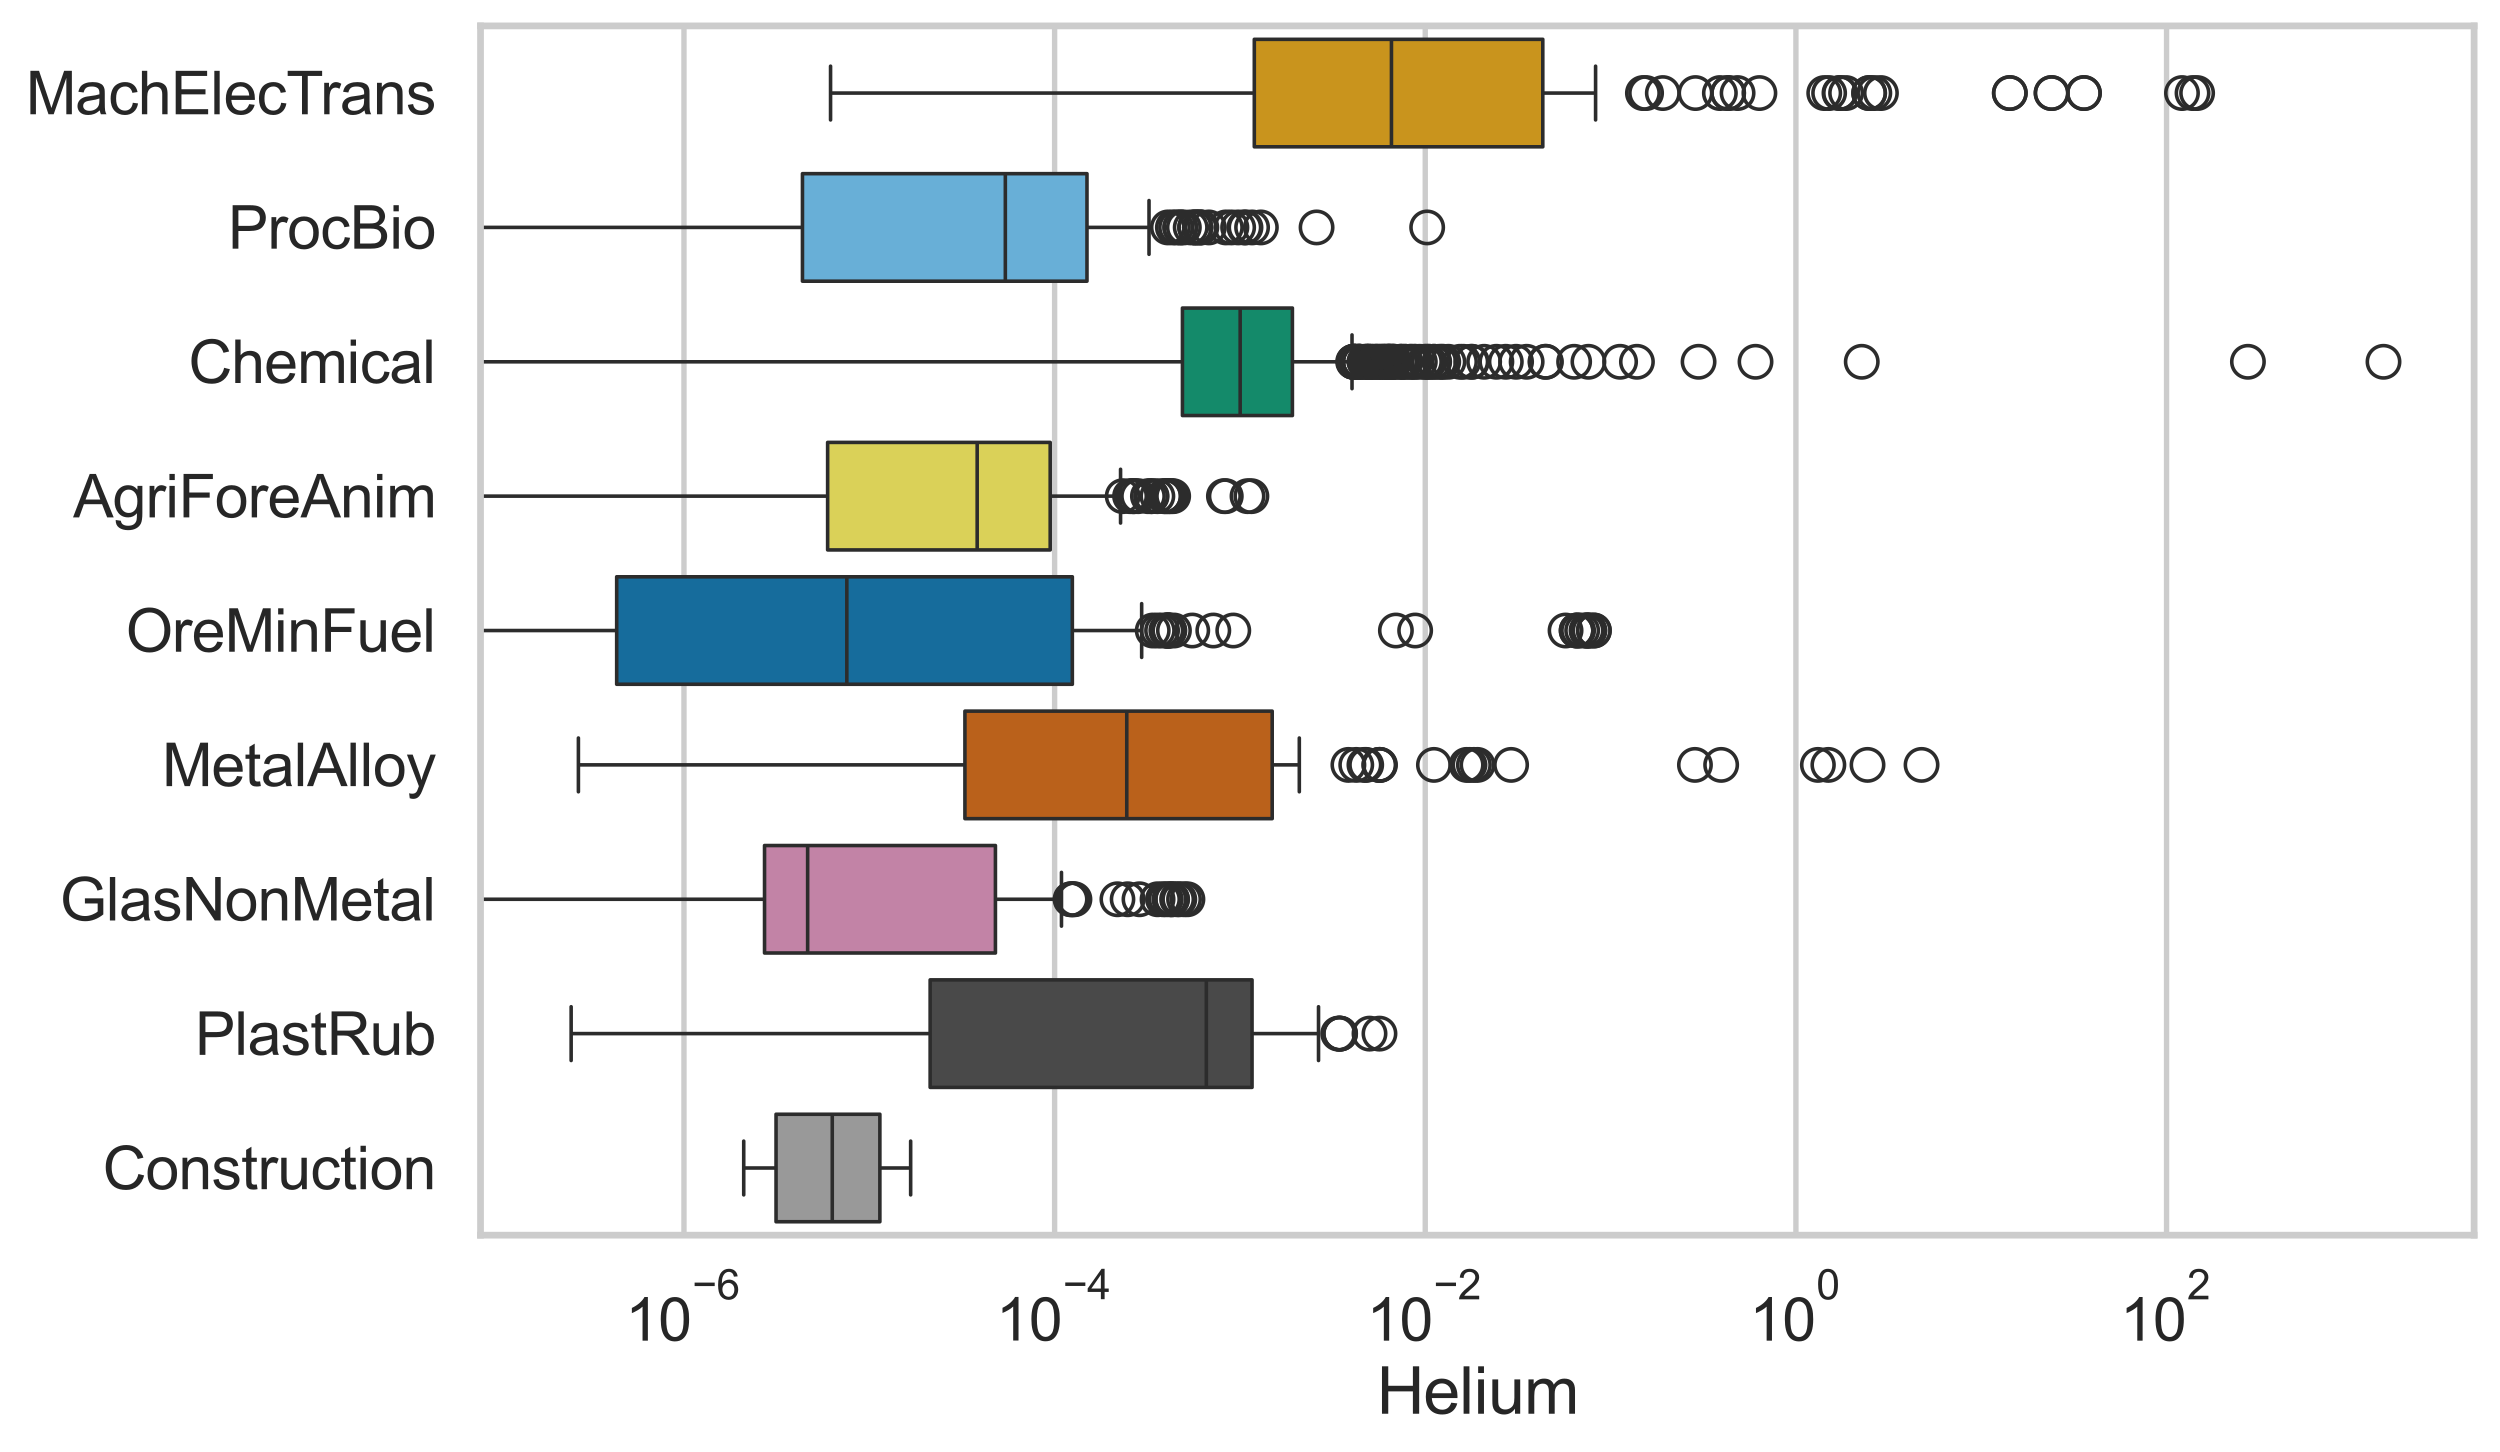 <?xml version="1.0" encoding="utf-8" standalone="no"?>
<!DOCTYPE svg PUBLIC "-//W3C//DTD SVG 1.1//EN"
  "http://www.w3.org/Graphics/SVG/1.1/DTD/svg11.dtd">
<svg xmlns:xlink="http://www.w3.org/1999/xlink" width="695.577pt" height="404.121pt" viewBox="0 0 695.577 404.121" xmlns="http://www.w3.org/2000/svg" version="1.1">
 <defs>
  <style type="text/css">*{stroke-linejoin: round; stroke-linecap: butt}</style>
 </defs>
 <g id="figure_1">
  <g id="patch_1">
   <path d="M 0 404.121 
L 695.577 404.121 
L 695.577 0 
L 0 0 
z
" style="fill: #ffffff"/>
  </g>
  <g id="axes_1">
   <g id="patch_2">
    <path d="M 133.697 343.665 
L 688.377 343.665 
L 688.377 7.2 
L 133.697 7.2 
z
" style="fill: #ffffff"/>
   </g>
   <g id="matplotlib.axis_1">
    <g id="xtick_1">
     <g id="line2d_1">
      <path d="M 190.3 343.665 
L 190.3 7.2 
" clip-path="url(#p3f936c9366)" style="fill: none; stroke: #cccccc; stroke-width: 1.5; stroke-linecap: round"/>
     </g>
     <g id="text_1">
      <!-- $\mathdefault{10^{-6}}$ -->
      <g style="fill: #262626" transform="translate(173.965 373.18) scale(0.165 -0.165)">
       <defs>
        <path id="ArialMT-31" d="M 2384 0 
L 1822 0 
L 1822 3584 
Q 1619 3391 1289 3197 
Q 959 3003 697 2906 
L 697 3450 
Q 1169 3672 1522 3987 
Q 1875 4303 2022 4600 
L 2384 4600 
L 2384 0 
z
" transform="scale(0.016)"/>
        <path id="ArialMT-30" d="M 266 2259 
Q 266 3072 433 3567 
Q 600 4063 929 4331 
Q 1259 4600 1759 4600 
Q 2128 4600 2406 4451 
Q 2684 4303 2865 4023 
Q 3047 3744 3150 3342 
Q 3253 2941 3253 2259 
Q 3253 1453 3087 958 
Q 2922 463 2592 192 
Q 2263 -78 1759 -78 
Q 1097 -78 719 397 
Q 266 969 266 2259 
z
M 844 2259 
Q 844 1131 1108 757 
Q 1372 384 1759 384 
Q 2147 384 2411 759 
Q 2675 1134 2675 2259 
Q 2675 3391 2411 3762 
Q 2147 4134 1753 4134 
Q 1366 4134 1134 3806 
Q 844 3388 844 2259 
z
" transform="scale(0.016)"/>
        <path id="ArialMT-2212" d="M 3381 1997 
L 356 1997 
L 356 2522 
L 3381 2522 
L 3381 1997 
z
" transform="scale(0.016)"/>
        <path id="ArialMT-36" d="M 3184 3459 
L 2625 3416 
Q 2550 3747 2413 3897 
Q 2184 4138 1850 4138 
Q 1581 4138 1378 3988 
Q 1113 3794 959 3422 
Q 806 3050 800 2363 
Q 1003 2672 1297 2822 
Q 1591 2972 1913 2972 
Q 2475 2972 2870 2558 
Q 3266 2144 3266 1488 
Q 3266 1056 3080 686 
Q 2894 316 2569 119 
Q 2244 -78 1831 -78 
Q 1128 -78 684 439 
Q 241 956 241 2144 
Q 241 3472 731 4075 
Q 1159 4600 1884 4600 
Q 2425 4600 2770 4297 
Q 3116 3994 3184 3459 
z
M 888 1484 
Q 888 1194 1011 928 
Q 1134 663 1356 523 
Q 1578 384 1822 384 
Q 2178 384 2434 671 
Q 2691 959 2691 1453 
Q 2691 1928 2437 2201 
Q 2184 2475 1800 2475 
Q 1419 2475 1153 2201 
Q 888 1928 888 1484 
z
" transform="scale(0.016)"/>
       </defs>
       <use xlink:href="#ArialMT-31" transform="translate(0 0.994)"/>
       <use xlink:href="#ArialMT-30" transform="translate(55.615 0.994)"/>
       <use xlink:href="#ArialMT-2212" transform="translate(112.973 70.688) scale(0.7)"/>
       <use xlink:href="#ArialMT-36" transform="translate(153.852 70.688) scale(0.7)"/>
      </g>
     </g>
    </g>
    <g id="xtick_2">
     <g id="line2d_2">
      <path d="M 293.425 343.665 
L 293.425 7.2 
" clip-path="url(#p3f936c9366)" style="fill: none; stroke: #cccccc; stroke-width: 1.5; stroke-linecap: round"/>
     </g>
     <g id="text_2">
      <!-- $\mathdefault{10^{-4}}$ -->
      <g style="fill: #262626" transform="translate(277.09 373.015) scale(0.165 -0.165)">
       <defs>
        <path id="ArialMT-34" d="M 2069 0 
L 2069 1097 
L 81 1097 
L 81 1613 
L 2172 4581 
L 2631 4581 
L 2631 1613 
L 3250 1613 
L 3250 1097 
L 2631 1097 
L 2631 0 
L 2069 0 
z
M 2069 1613 
L 2069 3678 
L 634 1613 
L 2069 1613 
z
" transform="scale(0.016)"/>
       </defs>
       <use xlink:href="#ArialMT-31" transform="translate(0 0.202)"/>
       <use xlink:href="#ArialMT-30" transform="translate(55.615 0.202)"/>
       <use xlink:href="#ArialMT-2212" transform="translate(112.973 69.895) scale(0.7)"/>
       <use xlink:href="#ArialMT-34" transform="translate(153.852 69.895) scale(0.7)"/>
      </g>
     </g>
    </g>
    <g id="xtick_3">
     <g id="line2d_3">
      <path d="M 396.55 343.665 
L 396.55 7.2 
" clip-path="url(#p3f936c9366)" style="fill: none; stroke: #cccccc; stroke-width: 1.5; stroke-linecap: round"/>
     </g>
     <g id="text_3">
      <!-- $\mathdefault{10^{-2}}$ -->
      <g style="fill: #262626" transform="translate(380.215 373.18) scale(0.165 -0.165)">
       <defs>
        <path id="ArialMT-32" d="M 3222 541 
L 3222 0 
L 194 0 
Q 188 203 259 391 
Q 375 700 629 1000 
Q 884 1300 1366 1694 
Q 2113 2306 2375 2664 
Q 2638 3022 2638 3341 
Q 2638 3675 2398 3904 
Q 2159 4134 1775 4134 
Q 1369 4134 1125 3890 
Q 881 3647 878 3216 
L 300 3275 
Q 359 3922 746 4261 
Q 1134 4600 1788 4600 
Q 2447 4600 2831 4234 
Q 3216 3869 3216 3328 
Q 3216 3053 3103 2787 
Q 2991 2522 2730 2228 
Q 2469 1934 1863 1422 
Q 1356 997 1212 845 
Q 1069 694 975 541 
L 3222 541 
z
" transform="scale(0.016)"/>
       </defs>
       <use xlink:href="#ArialMT-31" transform="translate(0 0.994)"/>
       <use xlink:href="#ArialMT-30" transform="translate(55.615 0.994)"/>
       <use xlink:href="#ArialMT-2212" transform="translate(112.973 70.688) scale(0.7)"/>
       <use xlink:href="#ArialMT-32" transform="translate(153.852 70.688) scale(0.7)"/>
      </g>
     </g>
    </g>
    <g id="xtick_4">
     <g id="line2d_4">
      <path d="M 499.676 343.665 
L 499.676 7.2 
" clip-path="url(#p3f936c9366)" style="fill: none; stroke: #cccccc; stroke-width: 1.5; stroke-linecap: round"/>
     </g>
     <g id="text_4">
      <!-- $\mathdefault{10^{0}}$ -->
      <g style="fill: #262626" transform="translate(486.723 373.18) scale(0.165 -0.165)">
       <use xlink:href="#ArialMT-31" transform="translate(0 0.994)"/>
       <use xlink:href="#ArialMT-30" transform="translate(55.615 0.994)"/>
       <use xlink:href="#ArialMT-30" transform="translate(112.973 70.688) scale(0.7)"/>
      </g>
     </g>
    </g>
    <g id="xtick_5">
     <g id="line2d_5">
      <path d="M 602.801 343.665 
L 602.801 7.2 
" clip-path="url(#p3f936c9366)" style="fill: none; stroke: #cccccc; stroke-width: 1.5; stroke-linecap: round"/>
     </g>
     <g id="text_5">
      <!-- $\mathdefault{10^{2}}$ -->
      <g style="fill: #262626" transform="translate(589.848 373.18) scale(0.165 -0.165)">
       <use xlink:href="#ArialMT-31" transform="translate(0 0.994)"/>
       <use xlink:href="#ArialMT-30" transform="translate(55.615 0.994)"/>
       <use xlink:href="#ArialMT-32" transform="translate(112.973 70.688) scale(0.7)"/>
      </g>
     </g>
    </g>
    <g id="text_6">
     <!-- Helium -->
     <g style="fill: #262626" transform="translate(383.031 393.344) scale(0.18 -0.18)">
      <defs>
       <path id="ArialMT-48" d="M 513 0 
L 513 4581 
L 1119 4581 
L 1119 2700 
L 3500 2700 
L 3500 4581 
L 4106 4581 
L 4106 0 
L 3500 0 
L 3500 2159 
L 1119 2159 
L 1119 0 
L 513 0 
z
" transform="scale(0.016)"/>
       <path id="ArialMT-65" d="M 2694 1069 
L 3275 997 
Q 3138 488 2766 206 
Q 2394 -75 1816 -75 
Q 1088 -75 661 373 
Q 234 822 234 1631 
Q 234 2469 665 2931 
Q 1097 3394 1784 3394 
Q 2450 3394 2872 2941 
Q 3294 2488 3294 1666 
Q 3294 1616 3291 1516 
L 816 1516 
Q 847 969 1125 678 
Q 1403 388 1819 388 
Q 2128 388 2347 550 
Q 2566 713 2694 1069 
z
M 847 1978 
L 2700 1978 
Q 2663 2397 2488 2606 
Q 2219 2931 1791 2931 
Q 1403 2931 1139 2672 
Q 875 2413 847 1978 
z
" transform="scale(0.016)"/>
       <path id="ArialMT-6c" d="M 409 0 
L 409 4581 
L 972 4581 
L 972 0 
L 409 0 
z
" transform="scale(0.016)"/>
       <path id="ArialMT-69" d="M 425 3934 
L 425 4581 
L 988 4581 
L 988 3934 
L 425 3934 
z
M 425 0 
L 425 3319 
L 988 3319 
L 988 0 
L 425 0 
z
" transform="scale(0.016)"/>
       <path id="ArialMT-75" d="M 2597 0 
L 2597 488 
Q 2209 -75 1544 -75 
Q 1250 -75 995 37 
Q 741 150 617 320 
Q 494 491 444 738 
Q 409 903 409 1263 
L 409 3319 
L 972 3319 
L 972 1478 
Q 972 1038 1006 884 
Q 1059 663 1231 536 
Q 1403 409 1656 409 
Q 1909 409 2131 539 
Q 2353 669 2445 892 
Q 2538 1116 2538 1541 
L 2538 3319 
L 3100 3319 
L 3100 0 
L 2597 0 
z
" transform="scale(0.016)"/>
       <path id="ArialMT-6d" d="M 422 0 
L 422 3319 
L 925 3319 
L 925 2853 
Q 1081 3097 1340 3245 
Q 1600 3394 1931 3394 
Q 2300 3394 2536 3241 
Q 2772 3088 2869 2813 
Q 3263 3394 3894 3394 
Q 4388 3394 4653 3120 
Q 4919 2847 4919 2278 
L 4919 0 
L 4359 0 
L 4359 2091 
Q 4359 2428 4304 2576 
Q 4250 2725 4106 2815 
Q 3963 2906 3769 2906 
Q 3419 2906 3187 2673 
Q 2956 2441 2956 1928 
L 2956 0 
L 2394 0 
L 2394 2156 
Q 2394 2531 2256 2718 
Q 2119 2906 1806 2906 
Q 1569 2906 1367 2781 
Q 1166 2656 1075 2415 
Q 984 2175 984 1722 
L 984 0 
L 422 0 
z
" transform="scale(0.016)"/>
      </defs>
      <use xlink:href="#ArialMT-48"/>
      <use xlink:href="#ArialMT-65" transform="translate(72.217 0)"/>
      <use xlink:href="#ArialMT-6c" transform="translate(127.832 0)"/>
      <use xlink:href="#ArialMT-69" transform="translate(150.049 0)"/>
      <use xlink:href="#ArialMT-75" transform="translate(172.266 0)"/>
      <use xlink:href="#ArialMT-6d" transform="translate(227.881 0)"/>
     </g>
    </g>
   </g>
   <g id="matplotlib.axis_2">
    <g id="ytick_1">
     <g id="text_7">
      <!-- MachElecTrans -->
      <g style="fill: #262626" transform="translate(7.2 31.798) scale(0.165 -0.165)">
       <defs>
        <path id="ArialMT-4d" d="M 475 0 
L 475 4581 
L 1388 4581 
L 2472 1338 
Q 2622 884 2691 659 
Q 2769 909 2934 1394 
L 4031 4581 
L 4847 4581 
L 4847 0 
L 4263 0 
L 4263 3834 
L 2931 0 
L 2384 0 
L 1059 3900 
L 1059 0 
L 475 0 
z
" transform="scale(0.016)"/>
        <path id="ArialMT-61" d="M 2588 409 
Q 2275 144 1986 34 
Q 1697 -75 1366 -75 
Q 819 -75 525 192 
Q 231 459 231 875 
Q 231 1119 342 1320 
Q 453 1522 633 1644 
Q 813 1766 1038 1828 
Q 1203 1872 1538 1913 
Q 2219 1994 2541 2106 
Q 2544 2222 2544 2253 
Q 2544 2597 2384 2738 
Q 2169 2928 1744 2928 
Q 1347 2928 1158 2789 
Q 969 2650 878 2297 
L 328 2372 
Q 403 2725 575 2942 
Q 747 3159 1072 3276 
Q 1397 3394 1825 3394 
Q 2250 3394 2515 3294 
Q 2781 3194 2906 3042 
Q 3031 2891 3081 2659 
Q 3109 2516 3109 2141 
L 3109 1391 
Q 3109 606 3145 398 
Q 3181 191 3288 0 
L 2700 0 
Q 2613 175 2588 409 
z
M 2541 1666 
Q 2234 1541 1622 1453 
Q 1275 1403 1131 1340 
Q 988 1278 909 1158 
Q 831 1038 831 891 
Q 831 666 1001 516 
Q 1172 366 1500 366 
Q 1825 366 2078 508 
Q 2331 650 2450 897 
Q 2541 1088 2541 1459 
L 2541 1666 
z
" transform="scale(0.016)"/>
        <path id="ArialMT-63" d="M 2588 1216 
L 3141 1144 
Q 3050 572 2676 248 
Q 2303 -75 1759 -75 
Q 1078 -75 664 370 
Q 250 816 250 1647 
Q 250 2184 428 2587 
Q 606 2991 970 3192 
Q 1334 3394 1763 3394 
Q 2303 3394 2647 3120 
Q 2991 2847 3088 2344 
L 2541 2259 
Q 2463 2594 2264 2762 
Q 2066 2931 1784 2931 
Q 1359 2931 1093 2626 
Q 828 2322 828 1663 
Q 828 994 1084 691 
Q 1341 388 1753 388 
Q 2084 388 2306 591 
Q 2528 794 2588 1216 
z
" transform="scale(0.016)"/>
        <path id="ArialMT-68" d="M 422 0 
L 422 4581 
L 984 4581 
L 984 2938 
Q 1378 3394 1978 3394 
Q 2347 3394 2619 3248 
Q 2891 3103 3008 2847 
Q 3125 2591 3125 2103 
L 3125 0 
L 2563 0 
L 2563 2103 
Q 2563 2525 2380 2717 
Q 2197 2909 1863 2909 
Q 1613 2909 1392 2779 
Q 1172 2650 1078 2428 
Q 984 2206 984 1816 
L 984 0 
L 422 0 
z
" transform="scale(0.016)"/>
        <path id="ArialMT-45" d="M 506 0 
L 506 4581 
L 3819 4581 
L 3819 4041 
L 1113 4041 
L 1113 2638 
L 3647 2638 
L 3647 2100 
L 1113 2100 
L 1113 541 
L 3925 541 
L 3925 0 
L 506 0 
z
" transform="scale(0.016)"/>
        <path id="ArialMT-54" d="M 1659 0 
L 1659 4041 
L 150 4041 
L 150 4581 
L 3781 4581 
L 3781 4041 
L 2266 4041 
L 2266 0 
L 1659 0 
z
" transform="scale(0.016)"/>
        <path id="ArialMT-72" d="M 416 0 
L 416 3319 
L 922 3319 
L 922 2816 
Q 1116 3169 1280 3281 
Q 1444 3394 1641 3394 
Q 1925 3394 2219 3213 
L 2025 2691 
Q 1819 2813 1613 2813 
Q 1428 2813 1281 2702 
Q 1134 2591 1072 2394 
Q 978 2094 978 1738 
L 978 0 
L 416 0 
z
" transform="scale(0.016)"/>
        <path id="ArialMT-6e" d="M 422 0 
L 422 3319 
L 928 3319 
L 928 2847 
Q 1294 3394 1984 3394 
Q 2284 3394 2536 3286 
Q 2788 3178 2913 3003 
Q 3038 2828 3088 2588 
Q 3119 2431 3119 2041 
L 3119 0 
L 2556 0 
L 2556 2019 
Q 2556 2363 2490 2533 
Q 2425 2703 2258 2804 
Q 2091 2906 1866 2906 
Q 1506 2906 1245 2678 
Q 984 2450 984 1813 
L 984 0 
L 422 0 
z
" transform="scale(0.016)"/>
        <path id="ArialMT-73" d="M 197 991 
L 753 1078 
Q 800 744 1014 566 
Q 1228 388 1613 388 
Q 2000 388 2187 545 
Q 2375 703 2375 916 
Q 2375 1106 2209 1216 
Q 2094 1291 1634 1406 
Q 1016 1563 777 1677 
Q 538 1791 414 1992 
Q 291 2194 291 2438 
Q 291 2659 392 2848 
Q 494 3038 669 3163 
Q 800 3259 1026 3326 
Q 1253 3394 1513 3394 
Q 1903 3394 2198 3281 
Q 2494 3169 2634 2976 
Q 2775 2784 2828 2463 
L 2278 2388 
Q 2241 2644 2061 2787 
Q 1881 2931 1553 2931 
Q 1166 2931 1000 2803 
Q 834 2675 834 2503 
Q 834 2394 903 2306 
Q 972 2216 1119 2156 
Q 1203 2125 1616 2013 
Q 2213 1853 2448 1751 
Q 2684 1650 2818 1456 
Q 2953 1263 2953 975 
Q 2953 694 2789 445 
Q 2625 197 2315 61 
Q 2006 -75 1616 -75 
Q 969 -75 630 194 
Q 291 463 197 991 
z
" transform="scale(0.016)"/>
       </defs>
       <use xlink:href="#ArialMT-4d"/>
       <use xlink:href="#ArialMT-61" transform="translate(83.301 0)"/>
       <use xlink:href="#ArialMT-63" transform="translate(138.916 0)"/>
       <use xlink:href="#ArialMT-68" transform="translate(188.916 0)"/>
       <use xlink:href="#ArialMT-45" transform="translate(244.531 0)"/>
       <use xlink:href="#ArialMT-6c" transform="translate(311.23 0)"/>
       <use xlink:href="#ArialMT-65" transform="translate(333.447 0)"/>
       <use xlink:href="#ArialMT-63" transform="translate(389.062 0)"/>
       <use xlink:href="#ArialMT-54" transform="translate(439.062 0)"/>
       <use xlink:href="#ArialMT-72" transform="translate(496.396 0)"/>
       <use xlink:href="#ArialMT-61" transform="translate(529.697 0)"/>
       <use xlink:href="#ArialMT-6e" transform="translate(585.312 0)"/>
       <use xlink:href="#ArialMT-73" transform="translate(640.928 0)"/>
      </g>
     </g>
    </g>
    <g id="ytick_2">
     <g id="text_8">
      <!-- ProcBio -->
      <g style="fill: #262626" transform="translate(63.424 69.183) scale(0.165 -0.165)">
       <defs>
        <path id="ArialMT-50" d="M 494 0 
L 494 4581 
L 2222 4581 
Q 2678 4581 2919 4538 
Q 3256 4481 3484 4323 
Q 3713 4166 3852 3881 
Q 3991 3597 3991 3256 
Q 3991 2672 3619 2267 
Q 3247 1863 2275 1863 
L 1100 1863 
L 1100 0 
L 494 0 
z
M 1100 2403 
L 2284 2403 
Q 2872 2403 3119 2622 
Q 3366 2841 3366 3238 
Q 3366 3525 3220 3729 
Q 3075 3934 2838 4000 
Q 2684 4041 2272 4041 
L 1100 4041 
L 1100 2403 
z
" transform="scale(0.016)"/>
        <path id="ArialMT-6f" d="M 213 1659 
Q 213 2581 725 3025 
Q 1153 3394 1769 3394 
Q 2453 3394 2887 2945 
Q 3322 2497 3322 1706 
Q 3322 1066 3130 698 
Q 2938 331 2570 128 
Q 2203 -75 1769 -75 
Q 1072 -75 642 372 
Q 213 819 213 1659 
z
M 791 1659 
Q 791 1022 1069 705 
Q 1347 388 1769 388 
Q 2188 388 2466 706 
Q 2744 1025 2744 1678 
Q 2744 2294 2464 2611 
Q 2184 2928 1769 2928 
Q 1347 2928 1069 2612 
Q 791 2297 791 1659 
z
" transform="scale(0.016)"/>
        <path id="ArialMT-42" d="M 469 0 
L 469 4581 
L 2188 4581 
Q 2713 4581 3030 4442 
Q 3347 4303 3526 4014 
Q 3706 3725 3706 3409 
Q 3706 3116 3547 2856 
Q 3388 2597 3066 2438 
Q 3481 2316 3704 2022 
Q 3928 1728 3928 1328 
Q 3928 1006 3792 729 
Q 3656 453 3456 303 
Q 3256 153 2954 76 
Q 2653 0 2216 0 
L 469 0 
z
M 1075 2656 
L 2066 2656 
Q 2469 2656 2644 2709 
Q 2875 2778 2992 2937 
Q 3109 3097 3109 3338 
Q 3109 3566 3000 3739 
Q 2891 3913 2687 3977 
Q 2484 4041 1991 4041 
L 1075 4041 
L 1075 2656 
z
M 1075 541 
L 2216 541 
Q 2509 541 2628 563 
Q 2838 600 2978 687 
Q 3119 775 3209 942 
Q 3300 1109 3300 1328 
Q 3300 1584 3169 1773 
Q 3038 1963 2805 2039 
Q 2572 2116 2134 2116 
L 1075 2116 
L 1075 541 
z
" transform="scale(0.016)"/>
       </defs>
       <use xlink:href="#ArialMT-50"/>
       <use xlink:href="#ArialMT-72" transform="translate(66.699 0)"/>
       <use xlink:href="#ArialMT-6f" transform="translate(100 0)"/>
       <use xlink:href="#ArialMT-63" transform="translate(155.615 0)"/>
       <use xlink:href="#ArialMT-42" transform="translate(205.615 0)"/>
       <use xlink:href="#ArialMT-69" transform="translate(272.314 0)"/>
       <use xlink:href="#ArialMT-6f" transform="translate(294.531 0)"/>
      </g>
     </g>
    </g>
    <g id="ytick_3">
     <g id="text_9">
      <!-- Chemical -->
      <g style="fill: #262626" transform="translate(52.428 106.568) scale(0.165 -0.165)">
       <defs>
        <path id="ArialMT-43" d="M 3763 1606 
L 4369 1453 
Q 4178 706 3683 314 
Q 3188 -78 2472 -78 
Q 1731 -78 1267 223 
Q 803 525 561 1097 
Q 319 1669 319 2325 
Q 319 3041 592 3573 
Q 866 4106 1370 4382 
Q 1875 4659 2481 4659 
Q 3169 4659 3637 4309 
Q 4106 3959 4291 3325 
L 3694 3184 
Q 3534 3684 3231 3912 
Q 2928 4141 2469 4141 
Q 1941 4141 1586 3887 
Q 1231 3634 1087 3207 
Q 944 2781 944 2328 
Q 944 1744 1114 1308 
Q 1284 872 1643 656 
Q 2003 441 2422 441 
Q 2931 441 3284 734 
Q 3638 1028 3763 1606 
z
" transform="scale(0.016)"/>
       </defs>
       <use xlink:href="#ArialMT-43"/>
       <use xlink:href="#ArialMT-68" transform="translate(72.217 0)"/>
       <use xlink:href="#ArialMT-65" transform="translate(127.832 0)"/>
       <use xlink:href="#ArialMT-6d" transform="translate(183.447 0)"/>
       <use xlink:href="#ArialMT-69" transform="translate(266.748 0)"/>
       <use xlink:href="#ArialMT-63" transform="translate(288.965 0)"/>
       <use xlink:href="#ArialMT-61" transform="translate(338.965 0)"/>
       <use xlink:href="#ArialMT-6c" transform="translate(394.58 0)"/>
      </g>
     </g>
    </g>
    <g id="ytick_4">
     <g id="text_10">
      <!-- AgriForeAnim -->
      <g style="fill: #262626" transform="translate(20.341 143.953) scale(0.165 -0.165)">
       <defs>
        <path id="ArialMT-41" d="M -9 0 
L 1750 4581 
L 2403 4581 
L 4278 0 
L 3588 0 
L 3053 1388 
L 1138 1388 
L 634 0 
L -9 0 
z
M 1313 1881 
L 2866 1881 
L 2388 3150 
Q 2169 3728 2063 4100 
Q 1975 3659 1816 3225 
L 1313 1881 
z
" transform="scale(0.016)"/>
        <path id="ArialMT-67" d="M 319 -275 
L 866 -356 
Q 900 -609 1056 -725 
Q 1266 -881 1628 -881 
Q 2019 -881 2231 -725 
Q 2444 -569 2519 -288 
Q 2563 -116 2559 434 
Q 2191 0 1641 0 
Q 956 0 581 494 
Q 206 988 206 1678 
Q 206 2153 378 2554 
Q 550 2956 876 3175 
Q 1203 3394 1644 3394 
Q 2231 3394 2613 2919 
L 2613 3319 
L 3131 3319 
L 3131 450 
Q 3131 -325 2973 -648 
Q 2816 -972 2473 -1159 
Q 2131 -1347 1631 -1347 
Q 1038 -1347 672 -1080 
Q 306 -813 319 -275 
z
M 784 1719 
Q 784 1066 1043 766 
Q 1303 466 1694 466 
Q 2081 466 2343 764 
Q 2606 1063 2606 1700 
Q 2606 2309 2336 2618 
Q 2066 2928 1684 2928 
Q 1309 2928 1046 2623 
Q 784 2319 784 1719 
z
" transform="scale(0.016)"/>
        <path id="ArialMT-46" d="M 525 0 
L 525 4581 
L 3616 4581 
L 3616 4041 
L 1131 4041 
L 1131 2622 
L 3281 2622 
L 3281 2081 
L 1131 2081 
L 1131 0 
L 525 0 
z
" transform="scale(0.016)"/>
       </defs>
       <use xlink:href="#ArialMT-41"/>
       <use xlink:href="#ArialMT-67" transform="translate(66.699 0)"/>
       <use xlink:href="#ArialMT-72" transform="translate(122.314 0)"/>
       <use xlink:href="#ArialMT-69" transform="translate(155.615 0)"/>
       <use xlink:href="#ArialMT-46" transform="translate(177.832 0)"/>
       <use xlink:href="#ArialMT-6f" transform="translate(238.916 0)"/>
       <use xlink:href="#ArialMT-72" transform="translate(294.531 0)"/>
       <use xlink:href="#ArialMT-65" transform="translate(327.832 0)"/>
       <use xlink:href="#ArialMT-41" transform="translate(383.447 0)"/>
       <use xlink:href="#ArialMT-6e" transform="translate(450.146 0)"/>
       <use xlink:href="#ArialMT-69" transform="translate(505.762 0)"/>
       <use xlink:href="#ArialMT-6d" transform="translate(527.979 0)"/>
      </g>
     </g>
    </g>
    <g id="ytick_5">
     <g id="text_11">
      <!-- OreMinFuel -->
      <g style="fill: #262626" transform="translate(35.013 181.337) scale(0.165 -0.165)">
       <defs>
        <path id="ArialMT-4f" d="M 309 2231 
Q 309 3372 921 4017 
Q 1534 4663 2503 4663 
Q 3138 4663 3647 4359 
Q 4156 4056 4423 3514 
Q 4691 2972 4691 2284 
Q 4691 1588 4409 1038 
Q 4128 488 3612 205 
Q 3097 -78 2500 -78 
Q 1853 -78 1343 234 
Q 834 547 571 1087 
Q 309 1628 309 2231 
z
M 934 2222 
Q 934 1394 1379 917 
Q 1825 441 2497 441 
Q 3181 441 3623 922 
Q 4066 1403 4066 2288 
Q 4066 2847 3877 3264 
Q 3688 3681 3323 3911 
Q 2959 4141 2506 4141 
Q 1863 4141 1398 3698 
Q 934 3256 934 2222 
z
" transform="scale(0.016)"/>
       </defs>
       <use xlink:href="#ArialMT-4f"/>
       <use xlink:href="#ArialMT-72" transform="translate(77.783 0)"/>
       <use xlink:href="#ArialMT-65" transform="translate(111.084 0)"/>
       <use xlink:href="#ArialMT-4d" transform="translate(166.699 0)"/>
       <use xlink:href="#ArialMT-69" transform="translate(250 0)"/>
       <use xlink:href="#ArialMT-6e" transform="translate(272.217 0)"/>
       <use xlink:href="#ArialMT-46" transform="translate(327.832 0)"/>
       <use xlink:href="#ArialMT-75" transform="translate(388.916 0)"/>
       <use xlink:href="#ArialMT-65" transform="translate(444.531 0)"/>
       <use xlink:href="#ArialMT-6c" transform="translate(500.146 0)"/>
      </g>
     </g>
    </g>
    <g id="ytick_6">
     <g id="text_12">
      <!-- MetalAlloy -->
      <g style="fill: #262626" transform="translate(45.088 218.722) scale(0.165 -0.165)">
       <defs>
        <path id="ArialMT-74" d="M 1650 503 
L 1731 6 
Q 1494 -44 1306 -44 
Q 1000 -44 831 53 
Q 663 150 594 308 
Q 525 466 525 972 
L 525 2881 
L 113 2881 
L 113 3319 
L 525 3319 
L 525 4141 
L 1084 4478 
L 1084 3319 
L 1650 3319 
L 1650 2881 
L 1084 2881 
L 1084 941 
Q 1084 700 1114 631 
Q 1144 563 1211 522 
Q 1278 481 1403 481 
Q 1497 481 1650 503 
z
" transform="scale(0.016)"/>
        <path id="ArialMT-79" d="M 397 -1278 
L 334 -750 
Q 519 -800 656 -800 
Q 844 -800 956 -737 
Q 1069 -675 1141 -563 
Q 1194 -478 1313 -144 
Q 1328 -97 1363 -6 
L 103 3319 
L 709 3319 
L 1400 1397 
Q 1534 1031 1641 628 
Q 1738 1016 1872 1384 
L 2581 3319 
L 3144 3319 
L 1881 -56 
Q 1678 -603 1566 -809 
Q 1416 -1088 1222 -1217 
Q 1028 -1347 759 -1347 
Q 597 -1347 397 -1278 
z
" transform="scale(0.016)"/>
       </defs>
       <use xlink:href="#ArialMT-4d"/>
       <use xlink:href="#ArialMT-65" transform="translate(83.301 0)"/>
       <use xlink:href="#ArialMT-74" transform="translate(138.916 0)"/>
       <use xlink:href="#ArialMT-61" transform="translate(166.699 0)"/>
       <use xlink:href="#ArialMT-6c" transform="translate(222.314 0)"/>
       <use xlink:href="#ArialMT-41" transform="translate(244.531 0)"/>
       <use xlink:href="#ArialMT-6c" transform="translate(311.23 0)"/>
       <use xlink:href="#ArialMT-6c" transform="translate(333.447 0)"/>
       <use xlink:href="#ArialMT-6f" transform="translate(355.664 0)"/>
       <use xlink:href="#ArialMT-79" transform="translate(411.279 0)"/>
      </g>
     </g>
    </g>
    <g id="ytick_7">
     <g id="text_13">
      <!-- GlasNonMetal -->
      <g style="fill: #262626" transform="translate(16.659 256.107) scale(0.165 -0.165)">
       <defs>
        <path id="ArialMT-47" d="M 2638 1797 
L 2638 2334 
L 4578 2338 
L 4578 638 
Q 4131 281 3656 101 
Q 3181 -78 2681 -78 
Q 2006 -78 1454 211 
Q 903 500 622 1047 
Q 341 1594 341 2269 
Q 341 2938 620 3517 
Q 900 4097 1425 4378 
Q 1950 4659 2634 4659 
Q 3131 4659 3532 4498 
Q 3934 4338 4162 4050 
Q 4391 3763 4509 3300 
L 3963 3150 
Q 3859 3500 3706 3700 
Q 3553 3900 3268 4020 
Q 2984 4141 2638 4141 
Q 2222 4141 1919 4014 
Q 1616 3888 1430 3681 
Q 1244 3475 1141 3228 
Q 966 2803 966 2306 
Q 966 1694 1177 1281 
Q 1388 869 1791 669 
Q 2194 469 2647 469 
Q 3041 469 3416 620 
Q 3791 772 3984 944 
L 3984 1797 
L 2638 1797 
z
" transform="scale(0.016)"/>
        <path id="ArialMT-4e" d="M 488 0 
L 488 4581 
L 1109 4581 
L 3516 984 
L 3516 4581 
L 4097 4581 
L 4097 0 
L 3475 0 
L 1069 3600 
L 1069 0 
L 488 0 
z
" transform="scale(0.016)"/>
       </defs>
       <use xlink:href="#ArialMT-47"/>
       <use xlink:href="#ArialMT-6c" transform="translate(77.783 0)"/>
       <use xlink:href="#ArialMT-61" transform="translate(100 0)"/>
       <use xlink:href="#ArialMT-73" transform="translate(155.615 0)"/>
       <use xlink:href="#ArialMT-4e" transform="translate(205.615 0)"/>
       <use xlink:href="#ArialMT-6f" transform="translate(277.832 0)"/>
       <use xlink:href="#ArialMT-6e" transform="translate(333.447 0)"/>
       <use xlink:href="#ArialMT-4d" transform="translate(389.062 0)"/>
       <use xlink:href="#ArialMT-65" transform="translate(472.363 0)"/>
       <use xlink:href="#ArialMT-74" transform="translate(527.979 0)"/>
       <use xlink:href="#ArialMT-61" transform="translate(555.762 0)"/>
       <use xlink:href="#ArialMT-6c" transform="translate(611.377 0)"/>
      </g>
     </g>
    </g>
    <g id="ytick_8">
     <g id="text_14">
      <!-- PlastRub -->
      <g style="fill: #262626" transform="translate(54.248 293.492) scale(0.165 -0.165)">
       <defs>
        <path id="ArialMT-52" d="M 503 0 
L 503 4581 
L 2534 4581 
Q 3147 4581 3465 4457 
Q 3784 4334 3975 4021 
Q 4166 3709 4166 3331 
Q 4166 2844 3850 2509 
Q 3534 2175 2875 2084 
Q 3116 1969 3241 1856 
Q 3506 1613 3744 1247 
L 4541 0 
L 3778 0 
L 3172 953 
Q 2906 1366 2734 1584 
Q 2563 1803 2427 1890 
Q 2291 1978 2150 2013 
Q 2047 2034 1813 2034 
L 1109 2034 
L 1109 0 
L 503 0 
z
M 1109 2559 
L 2413 2559 
Q 2828 2559 3062 2645 
Q 3297 2731 3419 2920 
Q 3541 3109 3541 3331 
Q 3541 3656 3305 3865 
Q 3069 4075 2559 4075 
L 1109 4075 
L 1109 2559 
z
" transform="scale(0.016)"/>
        <path id="ArialMT-62" d="M 941 0 
L 419 0 
L 419 4581 
L 981 4581 
L 981 2947 
Q 1338 3394 1891 3394 
Q 2197 3394 2470 3270 
Q 2744 3147 2920 2923 
Q 3097 2700 3197 2384 
Q 3297 2069 3297 1709 
Q 3297 856 2875 390 
Q 2453 -75 1863 -75 
Q 1275 -75 941 416 
L 941 0 
z
M 934 1684 
Q 934 1088 1097 822 
Q 1363 388 1816 388 
Q 2184 388 2453 708 
Q 2722 1028 2722 1663 
Q 2722 2313 2464 2622 
Q 2206 2931 1841 2931 
Q 1472 2931 1203 2611 
Q 934 2291 934 1684 
z
" transform="scale(0.016)"/>
       </defs>
       <use xlink:href="#ArialMT-50"/>
       <use xlink:href="#ArialMT-6c" transform="translate(66.699 0)"/>
       <use xlink:href="#ArialMT-61" transform="translate(88.916 0)"/>
       <use xlink:href="#ArialMT-73" transform="translate(144.531 0)"/>
       <use xlink:href="#ArialMT-74" transform="translate(194.531 0)"/>
       <use xlink:href="#ArialMT-52" transform="translate(222.314 0)"/>
       <use xlink:href="#ArialMT-75" transform="translate(294.531 0)"/>
       <use xlink:href="#ArialMT-62" transform="translate(350.146 0)"/>
      </g>
     </g>
    </g>
    <g id="ytick_9">
     <g id="text_15">
      <!-- Construction -->
      <g style="fill: #262626" transform="translate(28.575 330.877) scale(0.165 -0.165)">
       <use xlink:href="#ArialMT-43"/>
       <use xlink:href="#ArialMT-6f" transform="translate(72.217 0)"/>
       <use xlink:href="#ArialMT-6e" transform="translate(127.832 0)"/>
       <use xlink:href="#ArialMT-73" transform="translate(183.447 0)"/>
       <use xlink:href="#ArialMT-74" transform="translate(233.447 0)"/>
       <use xlink:href="#ArialMT-72" transform="translate(261.23 0)"/>
       <use xlink:href="#ArialMT-75" transform="translate(294.531 0)"/>
       <use xlink:href="#ArialMT-63" transform="translate(350.146 0)"/>
       <use xlink:href="#ArialMT-74" transform="translate(400.146 0)"/>
       <use xlink:href="#ArialMT-69" transform="translate(427.93 0)"/>
       <use xlink:href="#ArialMT-6f" transform="translate(450.146 0)"/>
       <use xlink:href="#ArialMT-6e" transform="translate(505.762 0)"/>
      </g>
     </g>
    </g>
   </g>
   <g id="patch_3">
    <path d="M 348.988 10.938 
L 348.988 40.846 
L 429.253 40.846 
L 429.253 10.938 
L 348.988 10.938 
z
" clip-path="url(#p3f936c9366)" style="fill: #c9941d; stroke: #2c2c2c; stroke-linejoin: miter"/>
   </g>
   <g id="line2d_6">
    <path d="M 348.988 25.892 
L 231.086 25.892 
" clip-path="url(#p3f936c9366)" style="fill: none; stroke: #2c2c2c"/>
   </g>
   <g id="line2d_7">
    <path d="M 429.253 25.892 
L 443.941 25.892 
" clip-path="url(#p3f936c9366)" style="fill: none; stroke: #2c2c2c"/>
   </g>
   <g id="line2d_8">
    <path d="M 231.086 18.415 
L 231.086 33.369 
" clip-path="url(#p3f936c9366)" style="fill: none; stroke: #2c2c2c; stroke-linecap: round"/>
   </g>
   <g id="line2d_9">
    <path d="M 443.941 18.415 
L 443.941 33.369 
" clip-path="url(#p3f936c9366)" style="fill: none; stroke: #2c2c2c; stroke-linecap: round"/>
   </g>
   <g id="line2d_10">
    <defs>
     <path id="mcb2b76a818" d="M 0 4.5 
C 1.193 4.5 2.338 4.026 3.182 3.182 
C 4.026 2.338 4.5 1.193 4.5 0 
C 4.5 -1.193 4.026 -2.338 3.182 -3.182 
C 2.338 -4.026 1.193 -4.5 0 -4.5 
C -1.193 -4.5 -2.338 -4.026 -3.182 -3.182 
C -4.026 -2.338 -4.5 -1.193 -4.5 0 
C -4.5 1.193 -4.026 2.338 -3.182 3.182 
C -2.338 4.026 -1.193 4.5 0 4.5 
z
" style="stroke: #2c2c2c"/>
    </defs>
    <g clip-path="url(#p3f936c9366)">
     <use xlink:href="#mcb2b76a818" x="521.494" y="25.892" style="fill-opacity: 0; stroke: #2c2c2c"/>
     <use xlink:href="#mcb2b76a818" x="507.563" y="25.892" style="fill-opacity: 0; stroke: #2c2c2c"/>
     <use xlink:href="#mcb2b76a818" x="579.816" y="25.892" style="fill-opacity: 0; stroke: #2c2c2c"/>
     <use xlink:href="#mcb2b76a818" x="607.094" y="25.892" style="fill-opacity: 0; stroke: #2c2c2c"/>
     <use xlink:href="#mcb2b76a818" x="611.305" y="25.892" style="fill-opacity: 0; stroke: #2c2c2c"/>
     <use xlink:href="#mcb2b76a818" x="513.642" y="25.892" style="fill-opacity: 0; stroke: #2c2c2c"/>
     <use xlink:href="#mcb2b76a818" x="511.799" y="25.892" style="fill-opacity: 0; stroke: #2c2c2c"/>
     <use xlink:href="#mcb2b76a818" x="570.808" y="25.892" style="fill-opacity: 0; stroke: #2c2c2c"/>
     <use xlink:href="#mcb2b76a818" x="523.331" y="25.892" style="fill-opacity: 0; stroke: #2c2c2c"/>
     <use xlink:href="#mcb2b76a818" x="520.055" y="25.892" style="fill-opacity: 0; stroke: #2c2c2c"/>
     <use xlink:href="#mcb2b76a818" x="462.647" y="25.892" style="fill-opacity: 0; stroke: #2c2c2c"/>
     <use xlink:href="#mcb2b76a818" x="483.45" y="25.892" style="fill-opacity: 0; stroke: #2c2c2c"/>
     <use xlink:href="#mcb2b76a818" x="457.989" y="25.892" style="fill-opacity: 0; stroke: #2c2c2c"/>
     <use xlink:href="#mcb2b76a818" x="559.193" y="25.892" style="fill-opacity: 0; stroke: #2c2c2c"/>
     <use xlink:href="#mcb2b76a818" x="511.941" y="25.892" style="fill-opacity: 0; stroke: #2c2c2c"/>
     <use xlink:href="#mcb2b76a818" x="478.522" y="25.892" style="fill-opacity: 0; stroke: #2c2c2c"/>
     <use xlink:href="#mcb2b76a818" x="559.193" y="25.892" style="fill-opacity: 0; stroke: #2c2c2c"/>
     <use xlink:href="#mcb2b76a818" x="610.031" y="25.892" style="fill-opacity: 0; stroke: #2c2c2c"/>
     <use xlink:href="#mcb2b76a818" x="480.822" y="25.892" style="fill-opacity: 0; stroke: #2c2c2c"/>
     <use xlink:href="#mcb2b76a818" x="579.816" y="25.892" style="fill-opacity: 0; stroke: #2c2c2c"/>
     <use xlink:href="#mcb2b76a818" x="570.808" y="25.892" style="fill-opacity: 0; stroke: #2c2c2c"/>
     <use xlink:href="#mcb2b76a818" x="471.732" y="25.892" style="fill-opacity: 0; stroke: #2c2c2c"/>
     <use xlink:href="#mcb2b76a818" x="489.519" y="25.892" style="fill-opacity: 0; stroke: #2c2c2c"/>
     <use xlink:href="#mcb2b76a818" x="480.821" y="25.892" style="fill-opacity: 0; stroke: #2c2c2c"/>
     <use xlink:href="#mcb2b76a818" x="508.921" y="25.892" style="fill-opacity: 0; stroke: #2c2c2c"/>
     <use xlink:href="#mcb2b76a818" x="520.055" y="25.892" style="fill-opacity: 0; stroke: #2c2c2c"/>
     <use xlink:href="#mcb2b76a818" x="457.11" y="25.892" style="fill-opacity: 0; stroke: #2c2c2c"/>
    </g>
   </g>
   <g id="patch_4">
    <path d="M 223.268 48.323 
L 223.268 78.231 
L 302.43 78.231 
L 302.43 48.323 
L 223.268 48.323 
z
" clip-path="url(#p3f936c9366)" style="fill: #68afd7; stroke: #2c2c2c; stroke-linejoin: miter"/>
   </g>
   <g id="line2d_11">
    <path d="M 223.268 63.277 
L -1 63.277 
" clip-path="url(#p3f936c9366)" style="fill: none; stroke: #2c2c2c"/>
   </g>
   <g id="line2d_12">
    <path d="M 302.43 63.277 
L 319.694 63.277 
" clip-path="url(#p3f936c9366)" style="fill: none; stroke: #2c2c2c"/>
   </g>
   <g id="line2d_13">
    <path clip-path="url(#p3f936c9366)" style="fill: none; stroke: #2c2c2c; stroke-linecap: round"/>
   </g>
   <g id="line2d_14">
    <path d="M 319.694 55.8 
L 319.694 70.754 
" clip-path="url(#p3f936c9366)" style="fill: none; stroke: #2c2c2c; stroke-linecap: round"/>
   </g>
   <g id="line2d_15">
    <g clip-path="url(#p3f936c9366)">
     <use xlink:href="#mcb2b76a818" x="342.615" y="63.277" style="fill-opacity: 0; stroke: #2c2c2c"/>
     <use xlink:href="#mcb2b76a818" x="329.382" y="63.277" style="fill-opacity: 0; stroke: #2c2c2c"/>
     <use xlink:href="#mcb2b76a818" x="328.417" y="63.277" style="fill-opacity: 0; stroke: #2c2c2c"/>
     <use xlink:href="#mcb2b76a818" x="397.083" y="63.277" style="fill-opacity: 0; stroke: #2c2c2c"/>
     <use xlink:href="#mcb2b76a818" x="334.255" y="63.277" style="fill-opacity: 0; stroke: #2c2c2c"/>
     <use xlink:href="#mcb2b76a818" x="336.339" y="63.277" style="fill-opacity: 0; stroke: #2c2c2c"/>
     <use xlink:href="#mcb2b76a818" x="333.838" y="63.277" style="fill-opacity: 0; stroke: #2c2c2c"/>
     <use xlink:href="#mcb2b76a818" x="327.214" y="63.277" style="fill-opacity: 0; stroke: #2c2c2c"/>
     <use xlink:href="#mcb2b76a818" x="344.489" y="63.277" style="fill-opacity: 0; stroke: #2c2c2c"/>
     <use xlink:href="#mcb2b76a818" x="366.31" y="63.277" style="fill-opacity: 0; stroke: #2c2c2c"/>
     <use xlink:href="#mcb2b76a818" x="341.067" y="63.277" style="fill-opacity: 0; stroke: #2c2c2c"/>
     <use xlink:href="#mcb2b76a818" x="332.552" y="63.277" style="fill-opacity: 0; stroke: #2c2c2c"/>
     <use xlink:href="#mcb2b76a818" x="333.841" y="63.277" style="fill-opacity: 0; stroke: #2c2c2c"/>
     <use xlink:href="#mcb2b76a818" x="326.332" y="63.277" style="fill-opacity: 0; stroke: #2c2c2c"/>
     <use xlink:href="#mcb2b76a818" x="350.81" y="63.277" style="fill-opacity: 0; stroke: #2c2c2c"/>
     <use xlink:href="#mcb2b76a818" x="328.35" y="63.277" style="fill-opacity: 0; stroke: #2c2c2c"/>
     <use xlink:href="#mcb2b76a818" x="324.934" y="63.277" style="fill-opacity: 0; stroke: #2c2c2c"/>
     <use xlink:href="#mcb2b76a818" x="348.364" y="63.277" style="fill-opacity: 0; stroke: #2c2c2c"/>
     <use xlink:href="#mcb2b76a818" x="331.294" y="63.277" style="fill-opacity: 0; stroke: #2c2c2c"/>
     <use xlink:href="#mcb2b76a818" x="346.533" y="63.277" style="fill-opacity: 0; stroke: #2c2c2c"/>
     <use xlink:href="#mcb2b76a818" x="332.551" y="63.277" style="fill-opacity: 0; stroke: #2c2c2c"/>
     <use xlink:href="#mcb2b76a818" x="332.573" y="63.277" style="fill-opacity: 0; stroke: #2c2c2c"/>
     <use xlink:href="#mcb2b76a818" x="346.233" y="63.277" style="fill-opacity: 0; stroke: #2c2c2c"/>
    </g>
   </g>
   <g id="patch_5">
    <path d="M 328.992 85.708 
L 328.992 115.616 
L 359.585 115.616 
L 359.585 85.708 
L 328.992 85.708 
z
" clip-path="url(#p3f936c9366)" style="fill: #148a6a; stroke: #2c2c2c; stroke-linejoin: miter"/>
   </g>
   <g id="line2d_16">
    <path d="M 328.992 100.662 
L -1 100.662 
" clip-path="url(#p3f936c9366)" style="fill: none; stroke: #2c2c2c"/>
   </g>
   <g id="line2d_17">
    <path d="M 359.585 100.662 
L 376.171 100.662 
" clip-path="url(#p3f936c9366)" style="fill: none; stroke: #2c2c2c"/>
   </g>
   <g id="line2d_18">
    <path clip-path="url(#p3f936c9366)" style="fill: none; stroke: #2c2c2c; stroke-linecap: round"/>
   </g>
   <g id="line2d_19">
    <path d="M 376.171 93.185 
L 376.171 108.139 
" clip-path="url(#p3f936c9366)" style="fill: none; stroke: #2c2c2c; stroke-linecap: round"/>
   </g>
   <g id="line2d_20">
    <g clip-path="url(#p3f936c9366)">
     <use xlink:href="#mcb2b76a818" x="387.866" y="100.662" style="fill-opacity: 0; stroke: #2c2c2c"/>
     <use xlink:href="#mcb2b76a818" x="380.206" y="100.662" style="fill-opacity: 0; stroke: #2c2c2c"/>
     <use xlink:href="#mcb2b76a818" x="397.567" y="100.662" style="fill-opacity: 0; stroke: #2c2c2c"/>
     <use xlink:href="#mcb2b76a818" x="429.996" y="100.662" style="fill-opacity: 0; stroke: #2c2c2c"/>
     <use xlink:href="#mcb2b76a818" x="421.818" y="100.662" style="fill-opacity: 0; stroke: #2c2c2c"/>
     <use xlink:href="#mcb2b76a818" x="437.971" y="100.662" style="fill-opacity: 0; stroke: #2c2c2c"/>
     <use xlink:href="#mcb2b76a818" x="382.852" y="100.662" style="fill-opacity: 0; stroke: #2c2c2c"/>
     <use xlink:href="#mcb2b76a818" x="384.178" y="100.662" style="fill-opacity: 0; stroke: #2c2c2c"/>
     <use xlink:href="#mcb2b76a818" x="386.261" y="100.662" style="fill-opacity: 0; stroke: #2c2c2c"/>
     <use xlink:href="#mcb2b76a818" x="378.257" y="100.662" style="fill-opacity: 0; stroke: #2c2c2c"/>
     <use xlink:href="#mcb2b76a818" x="385.465" y="100.662" style="fill-opacity: 0; stroke: #2c2c2c"/>
     <use xlink:href="#mcb2b76a818" x="376.685" y="100.662" style="fill-opacity: 0; stroke: #2c2c2c"/>
     <use xlink:href="#mcb2b76a818" x="381.55" y="100.662" style="fill-opacity: 0; stroke: #2c2c2c"/>
     <use xlink:href="#mcb2b76a818" x="396.694" y="100.662" style="fill-opacity: 0; stroke: #2c2c2c"/>
     <use xlink:href="#mcb2b76a818" x="663.164" y="100.662" style="fill-opacity: 0; stroke: #2c2c2c"/>
     <use xlink:href="#mcb2b76a818" x="378.257" y="100.662" style="fill-opacity: 0; stroke: #2c2c2c"/>
     <use xlink:href="#mcb2b76a818" x="380.824" y="100.662" style="fill-opacity: 0; stroke: #2c2c2c"/>
     <use xlink:href="#mcb2b76a818" x="389.637" y="100.662" style="fill-opacity: 0; stroke: #2c2c2c"/>
     <use xlink:href="#mcb2b76a818" x="409.363" y="100.662" style="fill-opacity: 0; stroke: #2c2c2c"/>
     <use xlink:href="#mcb2b76a818" x="379.603" y="100.662" style="fill-opacity: 0; stroke: #2c2c2c"/>
     <use xlink:href="#mcb2b76a818" x="517.995" y="100.662" style="fill-opacity: 0; stroke: #2c2c2c"/>
     <use xlink:href="#mcb2b76a818" x="393.449" y="100.662" style="fill-opacity: 0; stroke: #2c2c2c"/>
     <use xlink:href="#mcb2b76a818" x="401.093" y="100.662" style="fill-opacity: 0; stroke: #2c2c2c"/>
     <use xlink:href="#mcb2b76a818" x="402.995" y="100.662" style="fill-opacity: 0; stroke: #2c2c2c"/>
     <use xlink:href="#mcb2b76a818" x="385.076" y="100.662" style="fill-opacity: 0; stroke: #2c2c2c"/>
     <use xlink:href="#mcb2b76a818" x="378.103" y="100.662" style="fill-opacity: 0; stroke: #2c2c2c"/>
     <use xlink:href="#mcb2b76a818" x="412.935" y="100.662" style="fill-opacity: 0; stroke: #2c2c2c"/>
     <use xlink:href="#mcb2b76a818" x="384.748" y="100.662" style="fill-opacity: 0; stroke: #2c2c2c"/>
     <use xlink:href="#mcb2b76a818" x="625.442" y="100.662" style="fill-opacity: 0; stroke: #2c2c2c"/>
     <use xlink:href="#mcb2b76a818" x="406.223" y="100.662" style="fill-opacity: 0; stroke: #2c2c2c"/>
     <use xlink:href="#mcb2b76a818" x="386.651" y="100.662" style="fill-opacity: 0; stroke: #2c2c2c"/>
     <use xlink:href="#mcb2b76a818" x="380.213" y="100.662" style="fill-opacity: 0; stroke: #2c2c2c"/>
     <use xlink:href="#mcb2b76a818" x="377.175" y="100.662" style="fill-opacity: 0; stroke: #2c2c2c"/>
     <use xlink:href="#mcb2b76a818" x="386.518" y="100.662" style="fill-opacity: 0; stroke: #2c2c2c"/>
     <use xlink:href="#mcb2b76a818" x="424.759" y="100.662" style="fill-opacity: 0; stroke: #2c2c2c"/>
     <use xlink:href="#mcb2b76a818" x="376.687" y="100.662" style="fill-opacity: 0; stroke: #2c2c2c"/>
     <use xlink:href="#mcb2b76a818" x="380.783" y="100.662" style="fill-opacity: 0; stroke: #2c2c2c"/>
     <use xlink:href="#mcb2b76a818" x="377.121" y="100.662" style="fill-opacity: 0; stroke: #2c2c2c"/>
     <use xlink:href="#mcb2b76a818" x="430.107" y="100.662" style="fill-opacity: 0; stroke: #2c2c2c"/>
     <use xlink:href="#mcb2b76a818" x="380.941" y="100.662" style="fill-opacity: 0; stroke: #2c2c2c"/>
     <use xlink:href="#mcb2b76a818" x="385.278" y="100.662" style="fill-opacity: 0; stroke: #2c2c2c"/>
     <use xlink:href="#mcb2b76a818" x="383.155" y="100.662" style="fill-opacity: 0; stroke: #2c2c2c"/>
     <use xlink:href="#mcb2b76a818" x="399.034" y="100.662" style="fill-opacity: 0; stroke: #2c2c2c"/>
     <use xlink:href="#mcb2b76a818" x="401.553" y="100.662" style="fill-opacity: 0; stroke: #2c2c2c"/>
     <use xlink:href="#mcb2b76a818" x="386.34" y="100.662" style="fill-opacity: 0; stroke: #2c2c2c"/>
     <use xlink:href="#mcb2b76a818" x="488.439" y="100.662" style="fill-opacity: 0; stroke: #2c2c2c"/>
     <use xlink:href="#mcb2b76a818" x="392.406" y="100.662" style="fill-opacity: 0; stroke: #2c2c2c"/>
     <use xlink:href="#mcb2b76a818" x="383.336" y="100.662" style="fill-opacity: 0; stroke: #2c2c2c"/>
     <use xlink:href="#mcb2b76a818" x="387.552" y="100.662" style="fill-opacity: 0; stroke: #2c2c2c"/>
     <use xlink:href="#mcb2b76a818" x="393.824" y="100.662" style="fill-opacity: 0; stroke: #2c2c2c"/>
     <use xlink:href="#mcb2b76a818" x="378.257" y="100.662" style="fill-opacity: 0; stroke: #2c2c2c"/>
     <use xlink:href="#mcb2b76a818" x="387.974" y="100.662" style="fill-opacity: 0; stroke: #2c2c2c"/>
     <use xlink:href="#mcb2b76a818" x="376.764" y="100.662" style="fill-opacity: 0; stroke: #2c2c2c"/>
     <use xlink:href="#mcb2b76a818" x="441.952" y="100.662" style="fill-opacity: 0; stroke: #2c2c2c"/>
     <use xlink:href="#mcb2b76a818" x="385.989" y="100.662" style="fill-opacity: 0; stroke: #2c2c2c"/>
     <use xlink:href="#mcb2b76a818" x="455.445" y="100.662" style="fill-opacity: 0; stroke: #2c2c2c"/>
     <use xlink:href="#mcb2b76a818" x="450.758" y="100.662" style="fill-opacity: 0; stroke: #2c2c2c"/>
     <use xlink:href="#mcb2b76a818" x="390.965" y="100.662" style="fill-opacity: 0; stroke: #2c2c2c"/>
     <use xlink:href="#mcb2b76a818" x="400.464" y="100.662" style="fill-opacity: 0; stroke: #2c2c2c"/>
     <use xlink:href="#mcb2b76a818" x="377.483" y="100.662" style="fill-opacity: 0; stroke: #2c2c2c"/>
     <use xlink:href="#mcb2b76a818" x="376.665" y="100.662" style="fill-opacity: 0; stroke: #2c2c2c"/>
     <use xlink:href="#mcb2b76a818" x="380.441" y="100.662" style="fill-opacity: 0; stroke: #2c2c2c"/>
     <use xlink:href="#mcb2b76a818" x="392.619" y="100.662" style="fill-opacity: 0; stroke: #2c2c2c"/>
     <use xlink:href="#mcb2b76a818" x="395.033" y="100.662" style="fill-opacity: 0; stroke: #2c2c2c"/>
     <use xlink:href="#mcb2b76a818" x="398.93" y="100.662" style="fill-opacity: 0; stroke: #2c2c2c"/>
     <use xlink:href="#mcb2b76a818" x="384.104" y="100.662" style="fill-opacity: 0; stroke: #2c2c2c"/>
     <use xlink:href="#mcb2b76a818" x="416.335" y="100.662" style="fill-opacity: 0; stroke: #2c2c2c"/>
     <use xlink:href="#mcb2b76a818" x="397.514" y="100.662" style="fill-opacity: 0; stroke: #2c2c2c"/>
     <use xlink:href="#mcb2b76a818" x="407.143" y="100.662" style="fill-opacity: 0; stroke: #2c2c2c"/>
     <use xlink:href="#mcb2b76a818" x="387.411" y="100.662" style="fill-opacity: 0; stroke: #2c2c2c"/>
     <use xlink:href="#mcb2b76a818" x="378.257" y="100.662" style="fill-opacity: 0; stroke: #2c2c2c"/>
     <use xlink:href="#mcb2b76a818" x="409.539" y="100.662" style="fill-opacity: 0; stroke: #2c2c2c"/>
     <use xlink:href="#mcb2b76a818" x="472.593" y="100.662" style="fill-opacity: 0; stroke: #2c2c2c"/>
     <use xlink:href="#mcb2b76a818" x="381.721" y="100.662" style="fill-opacity: 0; stroke: #2c2c2c"/>
     <use xlink:href="#mcb2b76a818" x="396.466" y="100.662" style="fill-opacity: 0; stroke: #2c2c2c"/>
     <use xlink:href="#mcb2b76a818" x="386.565" y="100.662" style="fill-opacity: 0; stroke: #2c2c2c"/>
     <use xlink:href="#mcb2b76a818" x="389.977" y="100.662" style="fill-opacity: 0; stroke: #2c2c2c"/>
     <use xlink:href="#mcb2b76a818" x="389.839" y="100.662" style="fill-opacity: 0; stroke: #2c2c2c"/>
     <use xlink:href="#mcb2b76a818" x="390.89" y="100.662" style="fill-opacity: 0; stroke: #2c2c2c"/>
     <use xlink:href="#mcb2b76a818" x="418.96" y="100.662" style="fill-opacity: 0; stroke: #2c2c2c"/>
     <use xlink:href="#mcb2b76a818" x="376.483" y="100.662" style="fill-opacity: 0; stroke: #2c2c2c"/>
     <use xlink:href="#mcb2b76a818" x="387.176" y="100.662" style="fill-opacity: 0; stroke: #2c2c2c"/>
     <use xlink:href="#mcb2b76a818" x="382.404" y="100.662" style="fill-opacity: 0; stroke: #2c2c2c"/>
    </g>
   </g>
   <g id="patch_6">
    <path d="M 230.274 123.093 
L 230.274 153.001 
L 292.197 153.001 
L 292.197 123.093 
L 230.274 123.093 
z
" clip-path="url(#p3f936c9366)" style="fill: #dad158; stroke: #2c2c2c; stroke-linejoin: miter"/>
   </g>
   <g id="line2d_21">
    <path d="M 230.274 138.047 
L -1 138.047 
" clip-path="url(#p3f936c9366)" style="fill: none; stroke: #2c2c2c"/>
   </g>
   <g id="line2d_22">
    <path d="M 292.197 138.047 
L 311.774 138.047 
" clip-path="url(#p3f936c9366)" style="fill: none; stroke: #2c2c2c"/>
   </g>
   <g id="line2d_23">
    <path clip-path="url(#p3f936c9366)" style="fill: none; stroke: #2c2c2c; stroke-linecap: round"/>
   </g>
   <g id="line2d_24">
    <path d="M 311.774 130.57 
L 311.774 145.524 
" clip-path="url(#p3f936c9366)" style="fill: none; stroke: #2c2c2c; stroke-linecap: round"/>
   </g>
   <g id="line2d_25">
    <g clip-path="url(#p3f936c9366)">
     <use xlink:href="#mcb2b76a818" x="320.292" y="138.047" style="fill-opacity: 0; stroke: #2c2c2c"/>
     <use xlink:href="#mcb2b76a818" x="314.425" y="138.047" style="fill-opacity: 0; stroke: #2c2c2c"/>
     <use xlink:href="#mcb2b76a818" x="315.452" y="138.047" style="fill-opacity: 0; stroke: #2c2c2c"/>
     <use xlink:href="#mcb2b76a818" x="325.863" y="138.047" style="fill-opacity: 0; stroke: #2c2c2c"/>
     <use xlink:href="#mcb2b76a818" x="322.017" y="138.047" style="fill-opacity: 0; stroke: #2c2c2c"/>
     <use xlink:href="#mcb2b76a818" x="319.388" y="138.047" style="fill-opacity: 0; stroke: #2c2c2c"/>
     <use xlink:href="#mcb2b76a818" x="324.517" y="138.047" style="fill-opacity: 0; stroke: #2c2c2c"/>
     <use xlink:href="#mcb2b76a818" x="320.415" y="138.047" style="fill-opacity: 0; stroke: #2c2c2c"/>
     <use xlink:href="#mcb2b76a818" x="316.666" y="138.047" style="fill-opacity: 0; stroke: #2c2c2c"/>
     <use xlink:href="#mcb2b76a818" x="323.933" y="138.047" style="fill-opacity: 0; stroke: #2c2c2c"/>
     <use xlink:href="#mcb2b76a818" x="323.952" y="138.047" style="fill-opacity: 0; stroke: #2c2c2c"/>
     <use xlink:href="#mcb2b76a818" x="341.044" y="138.047" style="fill-opacity: 0; stroke: #2c2c2c"/>
     <use xlink:href="#mcb2b76a818" x="312.374" y="138.047" style="fill-opacity: 0; stroke: #2c2c2c"/>
     <use xlink:href="#mcb2b76a818" x="325.259" y="138.047" style="fill-opacity: 0; stroke: #2c2c2c"/>
     <use xlink:href="#mcb2b76a818" x="347.099" y="138.047" style="fill-opacity: 0; stroke: #2c2c2c"/>
     <use xlink:href="#mcb2b76a818" x="340.53" y="138.047" style="fill-opacity: 0; stroke: #2c2c2c"/>
     <use xlink:href="#mcb2b76a818" x="315.609" y="138.047" style="fill-opacity: 0; stroke: #2c2c2c"/>
     <use xlink:href="#mcb2b76a818" x="348.174" y="138.047" style="fill-opacity: 0; stroke: #2c2c2c"/>
     <use xlink:href="#mcb2b76a818" x="324.672" y="138.047" style="fill-opacity: 0; stroke: #2c2c2c"/>
     <use xlink:href="#mcb2b76a818" x="315.111" y="138.047" style="fill-opacity: 0; stroke: #2c2c2c"/>
     <use xlink:href="#mcb2b76a818" x="326.409" y="138.047" style="fill-opacity: 0; stroke: #2c2c2c"/>
     <use xlink:href="#mcb2b76a818" x="325.354" y="138.047" style="fill-opacity: 0; stroke: #2c2c2c"/>
    </g>
   </g>
   <g id="patch_7">
    <path d="M 171.58 160.478 
L 171.58 190.386 
L 298.358 190.386 
L 298.358 160.478 
L 171.58 160.478 
z
" clip-path="url(#p3f936c9366)" style="fill: #166c9c; stroke: #2c2c2c; stroke-linejoin: miter"/>
   </g>
   <g id="line2d_26">
    <path d="M 171.58 175.432 
L -1 175.432 
" clip-path="url(#p3f936c9366)" style="fill: none; stroke: #2c2c2c"/>
   </g>
   <g id="line2d_27">
    <path d="M 298.358 175.432 
L 317.646 175.432 
" clip-path="url(#p3f936c9366)" style="fill: none; stroke: #2c2c2c"/>
   </g>
   <g id="line2d_28">
    <path clip-path="url(#p3f936c9366)" style="fill: none; stroke: #2c2c2c; stroke-linecap: round"/>
   </g>
   <g id="line2d_29">
    <path d="M 317.646 167.955 
L 317.646 182.909 
" clip-path="url(#p3f936c9366)" style="fill: none; stroke: #2c2c2c; stroke-linecap: round"/>
   </g>
   <g id="line2d_30">
    <g clip-path="url(#p3f936c9366)">
     <use xlink:href="#mcb2b76a818" x="325.361" y="175.432" style="fill-opacity: 0; stroke: #2c2c2c"/>
     <use xlink:href="#mcb2b76a818" x="388.381" y="175.432" style="fill-opacity: 0; stroke: #2c2c2c"/>
     <use xlink:href="#mcb2b76a818" x="343.133" y="175.432" style="fill-opacity: 0; stroke: #2c2c2c"/>
     <use xlink:href="#mcb2b76a818" x="441.419" y="175.432" style="fill-opacity: 0; stroke: #2c2c2c"/>
     <use xlink:href="#mcb2b76a818" x="442.263" y="175.432" style="fill-opacity: 0; stroke: #2c2c2c"/>
     <use xlink:href="#mcb2b76a818" x="443.466" y="175.432" style="fill-opacity: 0; stroke: #2c2c2c"/>
     <use xlink:href="#mcb2b76a818" x="324.955" y="175.432" style="fill-opacity: 0; stroke: #2c2c2c"/>
     <use xlink:href="#mcb2b76a818" x="323.325" y="175.432" style="fill-opacity: 0; stroke: #2c2c2c"/>
     <use xlink:href="#mcb2b76a818" x="443.466" y="175.432" style="fill-opacity: 0; stroke: #2c2c2c"/>
     <use xlink:href="#mcb2b76a818" x="324.513" y="175.432" style="fill-opacity: 0; stroke: #2c2c2c"/>
     <use xlink:href="#mcb2b76a818" x="324.891" y="175.432" style="fill-opacity: 0; stroke: #2c2c2c"/>
     <use xlink:href="#mcb2b76a818" x="324.88" y="175.432" style="fill-opacity: 0; stroke: #2c2c2c"/>
     <use xlink:href="#mcb2b76a818" x="325.259" y="175.432" style="fill-opacity: 0; stroke: #2c2c2c"/>
     <use xlink:href="#mcb2b76a818" x="324.83" y="175.432" style="fill-opacity: 0; stroke: #2c2c2c"/>
     <use xlink:href="#mcb2b76a818" x="326.625" y="175.432" style="fill-opacity: 0; stroke: #2c2c2c"/>
     <use xlink:href="#mcb2b76a818" x="337.577" y="175.432" style="fill-opacity: 0; stroke: #2c2c2c"/>
     <use xlink:href="#mcb2b76a818" x="331.719" y="175.432" style="fill-opacity: 0; stroke: #2c2c2c"/>
     <use xlink:href="#mcb2b76a818" x="438.661" y="175.432" style="fill-opacity: 0; stroke: #2c2c2c"/>
     <use xlink:href="#mcb2b76a818" x="440.204" y="175.432" style="fill-opacity: 0; stroke: #2c2c2c"/>
     <use xlink:href="#mcb2b76a818" x="435.584" y="175.432" style="fill-opacity: 0; stroke: #2c2c2c"/>
     <use xlink:href="#mcb2b76a818" x="322.124" y="175.432" style="fill-opacity: 0; stroke: #2c2c2c"/>
     <use xlink:href="#mcb2b76a818" x="438.676" y="175.432" style="fill-opacity: 0; stroke: #2c2c2c"/>
     <use xlink:href="#mcb2b76a818" x="320.726" y="175.432" style="fill-opacity: 0; stroke: #2c2c2c"/>
     <use xlink:href="#mcb2b76a818" x="441.616" y="175.432" style="fill-opacity: 0; stroke: #2c2c2c"/>
     <use xlink:href="#mcb2b76a818" x="393.738" y="175.432" style="fill-opacity: 0; stroke: #2c2c2c"/>
     <use xlink:href="#mcb2b76a818" x="439.084" y="175.432" style="fill-opacity: 0; stroke: #2c2c2c"/>
     <use xlink:href="#mcb2b76a818" x="441.762" y="175.432" style="fill-opacity: 0; stroke: #2c2c2c"/>
     <use xlink:href="#mcb2b76a818" x="441.617" y="175.432" style="fill-opacity: 0; stroke: #2c2c2c"/>
    </g>
   </g>
   <g id="patch_8">
    <path d="M 268.471 197.863 
L 268.471 227.771 
L 353.965 227.771 
L 353.965 197.863 
L 268.471 197.863 
z
" clip-path="url(#p3f936c9366)" style="fill: #ba611b; stroke: #2c2c2c; stroke-linejoin: miter"/>
   </g>
   <g id="line2d_31">
    <path d="M 268.471 212.817 
L 160.929 212.817 
" clip-path="url(#p3f936c9366)" style="fill: none; stroke: #2c2c2c"/>
   </g>
   <g id="line2d_32">
    <path d="M 353.965 212.817 
L 361.509 212.817 
" clip-path="url(#p3f936c9366)" style="fill: none; stroke: #2c2c2c"/>
   </g>
   <g id="line2d_33">
    <path d="M 160.929 205.34 
L 160.929 220.294 
" clip-path="url(#p3f936c9366)" style="fill: none; stroke: #2c2c2c; stroke-linecap: round"/>
   </g>
   <g id="line2d_34">
    <path d="M 361.509 205.34 
L 361.509 220.294 
" clip-path="url(#p3f936c9366)" style="fill: none; stroke: #2c2c2c; stroke-linecap: round"/>
   </g>
   <g id="line2d_35">
    <g clip-path="url(#p3f936c9366)">
     <use xlink:href="#mcb2b76a818" x="380.118" y="212.817" style="fill-opacity: 0; stroke: #2c2c2c"/>
     <use xlink:href="#mcb2b76a818" x="379.631" y="212.817" style="fill-opacity: 0; stroke: #2c2c2c"/>
     <use xlink:href="#mcb2b76a818" x="478.876" y="212.817" style="fill-opacity: 0; stroke: #2c2c2c"/>
     <use xlink:href="#mcb2b76a818" x="508.71" y="212.817" style="fill-opacity: 0; stroke: #2c2c2c"/>
     <use xlink:href="#mcb2b76a818" x="471.585" y="212.817" style="fill-opacity: 0; stroke: #2c2c2c"/>
     <use xlink:href="#mcb2b76a818" x="375.169" y="212.817" style="fill-opacity: 0; stroke: #2c2c2c"/>
     <use xlink:href="#mcb2b76a818" x="398.963" y="212.817" style="fill-opacity: 0; stroke: #2c2c2c"/>
     <use xlink:href="#mcb2b76a818" x="534.631" y="212.817" style="fill-opacity: 0; stroke: #2c2c2c"/>
     <use xlink:href="#mcb2b76a818" x="519.602" y="212.817" style="fill-opacity: 0; stroke: #2c2c2c"/>
     <use xlink:href="#mcb2b76a818" x="410.086" y="212.817" style="fill-opacity: 0; stroke: #2c2c2c"/>
     <use xlink:href="#mcb2b76a818" x="408.857" y="212.817" style="fill-opacity: 0; stroke: #2c2c2c"/>
     <use xlink:href="#mcb2b76a818" x="383.765" y="212.817" style="fill-opacity: 0; stroke: #2c2c2c"/>
     <use xlink:href="#mcb2b76a818" x="505.792" y="212.817" style="fill-opacity: 0; stroke: #2c2c2c"/>
     <use xlink:href="#mcb2b76a818" x="408.06" y="212.817" style="fill-opacity: 0; stroke: #2c2c2c"/>
     <use xlink:href="#mcb2b76a818" x="377.352" y="212.817" style="fill-opacity: 0; stroke: #2c2c2c"/>
     <use xlink:href="#mcb2b76a818" x="383.815" y="212.817" style="fill-opacity: 0; stroke: #2c2c2c"/>
     <use xlink:href="#mcb2b76a818" x="411.079" y="212.817" style="fill-opacity: 0; stroke: #2c2c2c"/>
     <use xlink:href="#mcb2b76a818" x="383.951" y="212.817" style="fill-opacity: 0; stroke: #2c2c2c"/>
     <use xlink:href="#mcb2b76a818" x="420.433" y="212.817" style="fill-opacity: 0; stroke: #2c2c2c"/>
    </g>
   </g>
   <g id="patch_9">
    <path d="M 212.717 235.248 
L 212.717 265.156 
L 276.956 265.156 
L 276.956 235.248 
L 212.717 235.248 
z
" clip-path="url(#p3f936c9366)" style="fill: #c283a6; stroke: #2c2c2c; stroke-linejoin: miter"/>
   </g>
   <g id="line2d_36">
    <path d="M 212.717 250.202 
L -1 250.202 
" clip-path="url(#p3f936c9366)" style="fill: none; stroke: #2c2c2c"/>
   </g>
   <g id="line2d_37">
    <path d="M 276.956 250.202 
L 295.334 250.202 
" clip-path="url(#p3f936c9366)" style="fill: none; stroke: #2c2c2c"/>
   </g>
   <g id="line2d_38">
    <path clip-path="url(#p3f936c9366)" style="fill: none; stroke: #2c2c2c; stroke-linecap: round"/>
   </g>
   <g id="line2d_39">
    <path d="M 295.334 242.725 
L 295.334 257.679 
" clip-path="url(#p3f936c9366)" style="fill: none; stroke: #2c2c2c; stroke-linecap: round"/>
   </g>
   <g id="line2d_40">
    <g clip-path="url(#p3f936c9366)">
     <use xlink:href="#mcb2b76a818" x="324.356" y="250.202" style="fill-opacity: 0; stroke: #2c2c2c"/>
     <use xlink:href="#mcb2b76a818" x="329.434" y="250.202" style="fill-opacity: 0; stroke: #2c2c2c"/>
     <use xlink:href="#mcb2b76a818" x="322.069" y="250.202" style="fill-opacity: 0; stroke: #2c2c2c"/>
     <use xlink:href="#mcb2b76a818" x="326.045" y="250.202" style="fill-opacity: 0; stroke: #2c2c2c"/>
     <use xlink:href="#mcb2b76a818" x="328.118" y="250.202" style="fill-opacity: 0; stroke: #2c2c2c"/>
     <use xlink:href="#mcb2b76a818" x="317.039" y="250.202" style="fill-opacity: 0; stroke: #2c2c2c"/>
     <use xlink:href="#mcb2b76a818" x="325.375" y="250.202" style="fill-opacity: 0; stroke: #2c2c2c"/>
     <use xlink:href="#mcb2b76a818" x="298.548" y="250.202" style="fill-opacity: 0; stroke: #2c2c2c"/>
     <use xlink:href="#mcb2b76a818" x="298.081" y="250.202" style="fill-opacity: 0; stroke: #2c2c2c"/>
     <use xlink:href="#mcb2b76a818" x="330.377" y="250.202" style="fill-opacity: 0; stroke: #2c2c2c"/>
     <use xlink:href="#mcb2b76a818" x="310.9" y="250.202" style="fill-opacity: 0; stroke: #2c2c2c"/>
     <use xlink:href="#mcb2b76a818" x="298.942" y="250.202" style="fill-opacity: 0; stroke: #2c2c2c"/>
     <use xlink:href="#mcb2b76a818" x="323.582" y="250.202" style="fill-opacity: 0; stroke: #2c2c2c"/>
     <use xlink:href="#mcb2b76a818" x="326.117" y="250.202" style="fill-opacity: 0; stroke: #2c2c2c"/>
     <use xlink:href="#mcb2b76a818" x="327.507" y="250.202" style="fill-opacity: 0; stroke: #2c2c2c"/>
     <use xlink:href="#mcb2b76a818" x="313.746" y="250.202" style="fill-opacity: 0; stroke: #2c2c2c"/>
     <use xlink:href="#mcb2b76a818" x="297.871" y="250.202" style="fill-opacity: 0; stroke: #2c2c2c"/>
    </g>
   </g>
   <g id="patch_10">
    <path d="M 258.796 272.633 
L 258.796 302.541 
L 348.356 302.541 
L 348.356 272.633 
L 258.796 272.633 
z
" clip-path="url(#p3f936c9366)" style="fill: #494949; stroke: #2c2c2c; stroke-linejoin: miter"/>
   </g>
   <g id="line2d_41">
    <path d="M 258.796 287.587 
L 158.91 287.587 
" clip-path="url(#p3f936c9366)" style="fill: none; stroke: #2c2c2c"/>
   </g>
   <g id="line2d_42">
    <path d="M 348.356 287.587 
L 366.853 287.587 
" clip-path="url(#p3f936c9366)" style="fill: none; stroke: #2c2c2c"/>
   </g>
   <g id="line2d_43">
    <path d="M 158.91 280.11 
L 158.91 295.064 
" clip-path="url(#p3f936c9366)" style="fill: none; stroke: #2c2c2c; stroke-linecap: round"/>
   </g>
   <g id="line2d_44">
    <path d="M 366.853 280.11 
L 366.853 295.064 
" clip-path="url(#p3f936c9366)" style="fill: none; stroke: #2c2c2c; stroke-linecap: round"/>
   </g>
   <g id="line2d_45">
    <g clip-path="url(#p3f936c9366)">
     <use xlink:href="#mcb2b76a818" x="383.81" y="287.587" style="fill-opacity: 0; stroke: #2c2c2c"/>
     <use xlink:href="#mcb2b76a818" x="372.705" y="287.587" style="fill-opacity: 0; stroke: #2c2c2c"/>
     <use xlink:href="#mcb2b76a818" x="372.862" y="287.587" style="fill-opacity: 0; stroke: #2c2c2c"/>
     <use xlink:href="#mcb2b76a818" x="381.041" y="287.587" style="fill-opacity: 0; stroke: #2c2c2c"/>
     <use xlink:href="#mcb2b76a818" x="372.338" y="287.587" style="fill-opacity: 0; stroke: #2c2c2c"/>
     <use xlink:href="#mcb2b76a818" x="372.8" y="287.587" style="fill-opacity: 0; stroke: #2c2c2c"/>
    </g>
   </g>
   <g id="patch_11">
    <path d="M 215.919 310.018 
L 215.919 339.926 
L 244.806 339.926 
L 244.806 310.018 
L 215.919 310.018 
z
" clip-path="url(#p3f936c9366)" style="fill: #999999; stroke: #2c2c2c; stroke-linejoin: miter"/>
   </g>
   <g id="line2d_46">
    <path d="M 215.919 324.972 
L 206.928 324.972 
" clip-path="url(#p3f936c9366)" style="fill: none; stroke: #2c2c2c"/>
   </g>
   <g id="line2d_47">
    <path d="M 244.806 324.972 
L 253.373 324.972 
" clip-path="url(#p3f936c9366)" style="fill: none; stroke: #2c2c2c"/>
   </g>
   <g id="line2d_48">
    <path d="M 206.928 317.495 
L 206.928 332.449 
" clip-path="url(#p3f936c9366)" style="fill: none; stroke: #2c2c2c; stroke-linecap: round"/>
   </g>
   <g id="line2d_49">
    <path d="M 253.373 317.495 
L 253.373 332.449 
" clip-path="url(#p3f936c9366)" style="fill: none; stroke: #2c2c2c; stroke-linecap: round"/>
   </g>
   <g id="line2d_50"/>
   <g id="line2d_51">
    <path d="M 387.145 10.938 
L 387.145 40.846 
" clip-path="url(#p3f936c9366)" style="fill: none; stroke: #2c2c2c"/>
   </g>
   <g id="line2d_52">
    <path d="M 279.715 48.323 
L 279.715 78.231 
" clip-path="url(#p3f936c9366)" style="fill: none; stroke: #2c2c2c"/>
   </g>
   <g id="line2d_53">
    <path d="M 345.055 85.708 
L 345.055 115.616 
" clip-path="url(#p3f936c9366)" style="fill: none; stroke: #2c2c2c"/>
   </g>
   <g id="line2d_54">
    <path d="M 271.882 123.093 
L 271.882 153.001 
" clip-path="url(#p3f936c9366)" style="fill: none; stroke: #2c2c2c"/>
   </g>
   <g id="line2d_55">
    <path d="M 235.611 160.478 
L 235.611 190.386 
" clip-path="url(#p3f936c9366)" style="fill: none; stroke: #2c2c2c"/>
   </g>
   <g id="line2d_56">
    <path d="M 313.502 197.863 
L 313.502 227.771 
" clip-path="url(#p3f936c9366)" style="fill: none; stroke: #2c2c2c"/>
   </g>
   <g id="line2d_57">
    <path d="M 224.711 235.248 
L 224.711 265.156 
" clip-path="url(#p3f936c9366)" style="fill: none; stroke: #2c2c2c"/>
   </g>
   <g id="line2d_58">
    <path d="M 335.636 272.633 
L 335.636 302.541 
" clip-path="url(#p3f936c9366)" style="fill: none; stroke: #2c2c2c"/>
   </g>
   <g id="line2d_59">
    <path d="M 231.56 310.018 
L 231.56 339.926 
" clip-path="url(#p3f936c9366)" style="fill: none; stroke: #2c2c2c"/>
   </g>
   <g id="patch_12">
    <path d="M 133.697 343.665 
L 133.697 7.2 
" style="fill: none; stroke: #cccccc; stroke-width: 1.875; stroke-linejoin: miter; stroke-linecap: square"/>
   </g>
   <g id="patch_13">
    <path d="M 688.377 343.665 
L 688.377 7.2 
" style="fill: none; stroke: #cccccc; stroke-width: 1.875; stroke-linejoin: miter; stroke-linecap: square"/>
   </g>
   <g id="patch_14">
    <path d="M 133.697 343.665 
L 688.377 343.665 
" style="fill: none; stroke: #cccccc; stroke-width: 1.875; stroke-linejoin: miter; stroke-linecap: square"/>
   </g>
   <g id="patch_15">
    <path d="M 133.697 7.2 
L 688.377 7.2 
" style="fill: none; stroke: #cccccc; stroke-width: 1.875; stroke-linejoin: miter; stroke-linecap: square"/>
   </g>
  </g>
 </g>
 <defs>
  <clipPath id="p3f936c9366">
   <rect x="133.697" y="7.2" width="554.68" height="336.465"/>
  </clipPath>
 </defs>
</svg>
